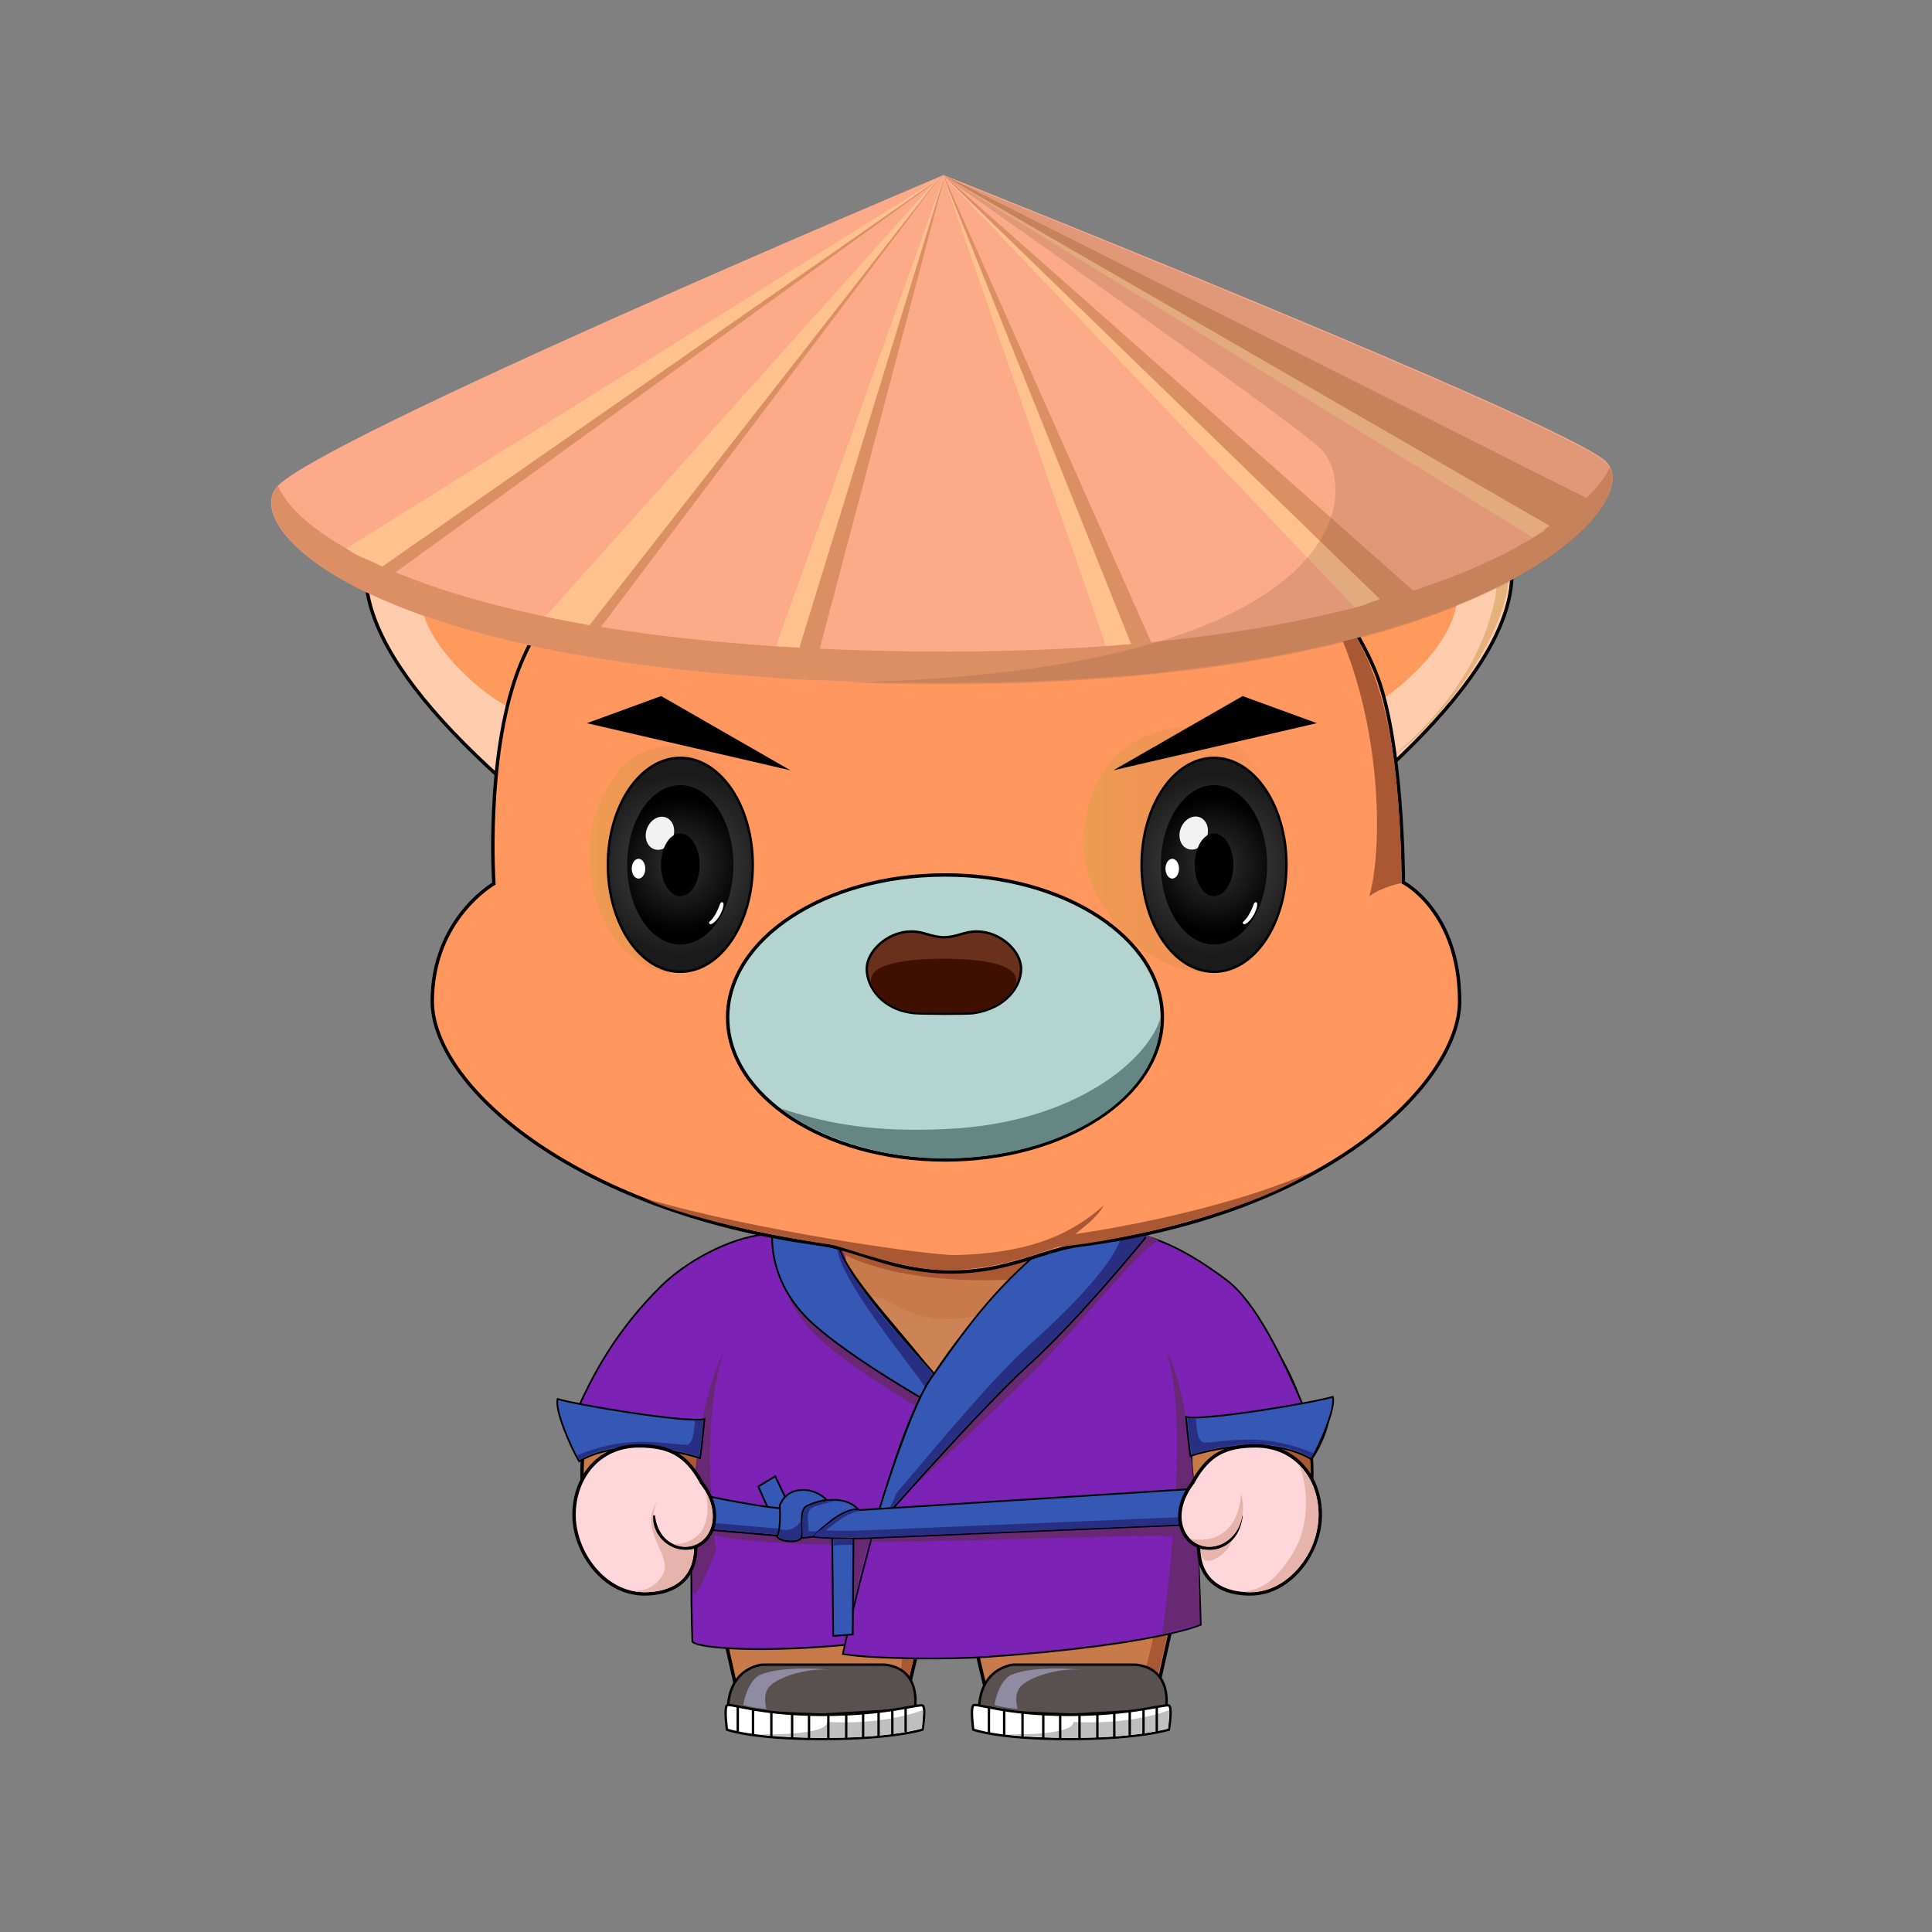 <?xml version="1.0" encoding="utf-8"?>
<svg version="1.0" id="layer_1" xmlns="http://www.w3.org/2000/svg" xmlns:xlink="http://www.w3.org/1999/xlink" x="0px" y="0px" viewBox="0 0 800 800" enable-background="new 0 0 800 800" xml:space="preserve">
<rect x="0" y="0" width="800" height="800" fill="#808080" stroke="none"/>
<g id="_x31__2_">
	<g id="身体_18_">
		<path fill="#C87A4A" stroke="#000000" stroke-width="1.417" stroke-miterlimit="10" d="M291.3,599.9c0.9-16.5,4-26.1,6.4-31.4
			C293.8,577.2,292.1,589,291.3,599.9l-0.4,14.5c0,9.2,0.5,24.7,0.5,24.7l13.1,58.4l71.6,1.9l9.4-39.9c0,0,3.8,0.4,6.6,0.4
			c2.8,0,6.6-0.4,6.6-0.4l9.4,39.9l71.6-1.9l13.1-58.4c0,0,0.5-15.2,0.5-24.1c0,0-0.2-33.1-6.8-46.5c2.1,3.2,5.8,16.1,6.5,34.5
			l0.4,12c3.6,39.4,49.8,38.6,49.8-5c0-45.3-33.4-74.5-41.8-80c-15.2-10.7-43.5-17.3-43.5-17.3h-65.7H392h-65.7
			c0,0-28.3,6.6-43.5,17.3c-8.4,5.5-41.8,34.7-41.8,80c0,43.8,46.6,44.3,49.8,4.4L291.3,599.9z"/>
		<path opacity="0.1" fill="#FFD2BE" d="M437.7,576.5c-10.9-19-1-39.8-11.4-39.8c-10.4,0-14.2,9.4-33,9.4c-0.1,0-0.7,0-0.8,0
			c-18.8,0-22.6-9.4-33-9.4s-0.5,20.8-11.4,39.8c-22.8,39.7,5.8,74.2,42.6,74.2c0.8,0,3.7,0,4.4,0
			C431.9,650.8,460.5,616.2,437.7,576.5z"/>
		<path fill="#AA5834" d="M335,647.2c0,0,21.3,7.5,57,7.5s56.3-7.5,56.3-7.5s-22.2,12.3-55.9,12.3c-2.9,0-4.9-0.1-7.6-0.3l-9.2,39.1
			l-3.2-4c2.3-7.2,1.4-30.3-0.1-36.2C352.5,655.2,340.1,650.3,335,647.2z"/>
		<path fill="#AA5834" d="M493.4,633l-13.7,59.8l-5.5-1c1.4-4.1,8.4-36.4,12.4-61.3c2.6-37.6-1.1-65.5-1.1-65.5
			C493.8,592.7,494.5,622.4,493.4,633z"/>
		<path fill="#AA5834" d="M542.8,609.5c0,10.4-6.2,31.3-16,29.3c4.2-12,3.7-32.8,3.7-32.8c1.9-45.3-26.9-73.4-26.9-73.4
			C534.1,556.9,542.8,591.9,542.8,609.5z"/>
		<path fill="#AA5834" d="M274.7,616.1c0,5.8-1.1,21.3-7.7,26.7c11.5,0,18.5-11.9,19.9-14.8c3.3-7.1,3.3-18,3.3-18
			c-0.3-34.8,10.2-48.6,10.2-48.6C282,576.8,274.7,606.2,274.7,616.1z"/>
		<path fill="#AA5834" d="M459.6,514.5c-4.6-8.2-28.1-15.9-64-17c-13.9-0.4-69.1-2.1-64.6,6.1c4.9,8.9,20.3,23,61.8,26
			C428.7,532.2,465.3,524.7,459.6,514.5z"/>
	</g>
	<g id="衣服_15_">
		<path fill="#7C22B4" stroke="#000000" stroke-width="0.709" stroke-miterlimit="10" d="M388.8,572.5c-7.8-13-40.8-45.8-41.3-57.3
			l-30.6-4.1c-15.5,1.5-33.4,11.8-43.2,21.5c-18.5,18.3-28.7,37-36.1,54.6c-0.6,1.5,13-1.8,52.1,15.5c-4.2,13.9-3.6,61.8-3,77.1
			c2.2,2.7,28.5,4.8,66.6,1C353.4,681,396.5,585.5,388.8,572.5z"/>
		<path fill="#682873" d="M322.9,514.7c0,0-3.9,21.4,16.8,40c20.7,18.7,66.2,42.7,66.2,42.7s-9.1-14.7-20.7-27.3
			c-11.5-12.7-34.5-39.4-34.9-48.4S327.4,506.7,322.9,514.7z"/>
		<path fill="#3458B4" stroke="#000000" stroke-width="0.709" stroke-miterlimit="10" d="M320,508.3c0,0-3.9,21.4,16.8,40
			S403,591,403,591s-9.1-14.7-20.7-27.3c-11.5-12.7-34.5-39.4-34.9-48.4C347.1,506.2,324.6,500.3,320,508.3z"/>
		<path fill="#282E82" d="M346.6,515.7c-0.2,13.6,33.4,52.8,36.5,59c10.9,6.4,19,12.7,19,12.7s-11.6-14-23.1-26.7
			C367.6,548.1,352.2,530.4,346.6,515.7z"/>
		<path fill="#7C22B4" stroke="#000000" stroke-width="0.709" stroke-miterlimit="10" d="M383.2,574.8
			C367,602.2,349,684.9,349,684.9c13.3,2.2,45.8,2.2,59.5,1.2c69.8-4.9,88.7-13.3,88.7-13.3s-1.2-49.8-4.3-69.8
			c22.6-10,45.1-4.2,50.1,1.3c0.8-0.9,7.6-11.3,7.5-20.9c-6.2,1.4-10.5-0.2-10.8-1.1c-8.8-20.4-19.7-43-31.6-52.1
			c-9.8-7.4-23.6-16.4-36.7-19c-11.1-1.5-33.9,4.1-33.9,4.1C424,523.8,399.3,547.3,383.2,574.8z"/>
		<path fill="#682873" d="M474.2,510.9c-66,57.1-105.6,113.5-105.6,113.5s33.1-29.8,63-60.3c20.6-21.1,38.2-44.7,48.2-50.5
			C477.1,512.5,474.2,510.9,474.2,510.9z"/>
		<path fill="#3458B4" stroke="#000000" stroke-width="0.709" stroke-miterlimit="10" d="M474.2,512.6c0,0-27.3,33.6-48,52.3
			c-20.7,18.7-64.9,69.3-64.9,69.3s14.4-49.5,24.2-63.5c16.8-23.9,26.9-38.2,53.5-59.8C446.1,505.2,469.7,504.6,474.2,512.6z"/>
		<path fill="#282E82" d="M465.4,507.5c-0.7,13.3-23.6,35.4-38.7,49c-17.7,15.9-45.7,50.6-55.5,61.7c-2.4,7.6-9.9,15.4-9.9,15.4
			s44.2-50.7,64.9-69.3c20.7-18.7,48-52.3,48-52.3C473.4,510.5,467.2,508.4,465.4,507.5z"/>
		<path fill="#682873" d="M482.9,559.3c5.1,14.7,5.1,41.1,3.6,65.1c-0.1,1.1-91.6,4.3-120.1,8.2c-4.5,0.6-5.6,4.9-5.7,5.6
			c-0.2,1.5,125-3.5,124.9-2c-1.8,23.9-4.4,40.2-4.4,40.2l15.5-3.9C496.9,672.5,496.9,583.2,482.9,559.3z"/>
		<path fill="#682873" d="M299.8,559.6c-7.6,21.9-6.1,52.7-4.5,69.5c0.1,1,47.6,1.5,63.4,4c3.5,0.6,1,6,1,6.2
			c-1.3,0.1-6.3,27.6-7.8,27.7c-1.1,0,1.4-27.4,0.2-27.4c-19.7,0.3-51.6-1.8-56.2-4c-0.2,3.7,0.8,5.6,0.8,5.6s-7.3,19.8-9.5,18.8
			C286.4,658.7,283.2,592.2,299.8,559.6z"/>
		<polygon fill="#3458B4" stroke="#000000" stroke-width="0.709" stroke-miterlimit="10" points="314,615.5 321,611.3 326.9,623.6 
			319.3,627.5 		"/>
		<polygon fill="#3458B4" stroke="#000000" stroke-width="0.709" stroke-miterlimit="10" points="344.6,636.7 353.4,636.7 
			353.1,676.8 345,677.4 		"/>
		<path fill="#3458B4" stroke="#000000" stroke-width="0.709" stroke-miterlimit="10" d="M329.5,624.7c-9,1-42.7-6.5-42.7-6.5
			l0.4,14.7l44.5,3.8c1.1,0,3.3,0,5.3-0.5c1.4-0.3,13.3-12.8,18.7-10.9C347.6,616.4,332.4,624.1,329.5,624.7z"/>
		<g>
			<path fill="#282E82" d="M335.6,634.1l-44.5-3.8l-0.3-11.6c-2.5-0.5-4.1-0.9-4.1-0.9l0.4,14.7l44.5,3.8c1.1,0,2.9,0.1,4.9-0.4
				c0.3-0.1,0.6-0.8,1.9-1.9C336.9,634.2,336.4,634.1,335.6,634.1z"/>
		</g>
		<path fill="#3458B4" stroke="#000000" stroke-width="0.709" stroke-miterlimit="10" d="M322.9,623.4c0,0,1.7-5.8,8.4-6.4
			s11,4,11,4s-5,0.9-8.4,2.7c-3.4,1.8-1,11.3-2.3,13.3c-1.3,2-8.9,1.4-9.9-0.8C323.5,633.7,322.9,623.4,322.9,623.4z"/>
		<path fill="#282E82" d="M342.9,621.5c0,0-6,0.7-9,2.6c-2.5,1.6-1.2,10.9-1.6,12.2l2.2-0.1c1.3-2-1.7-10,1.7-11.8
			c3.4-1.8,10.1-2.8,10.1-2.8H342.9z"/>
		<path fill="#3458B4" stroke="#000000" stroke-width="0.709" stroke-miterlimit="10" d="M496,616.4l-140.3,8.9
			c0,0-3.2-1.5-10.6,3.7c-2.9,2.3-7.5,5.9-8.2,7.3c2.6,0.7,19.6,0.7,19.6,0.7l139.1-5.8L496,616.4z"/>
		<path fill="#282E82" d="M492.2,616.6l-0.3,11.5l-139.1,5.8c0,0-7.8,0-13.6-0.2c-1.1,1-2,1.9-2.3,2.4c2.6,0.7,19.6,0.7,19.6,0.7
			l139.1-5.8l0.4-14.7L492.2,616.6z"/>
		<path fill="#282E82" d="M353.7,625.3c-1.4,0-4.6,1.4-7.5,3.3c-2.5,1.6-8.2,6-8.7,7.2l2.1,0.4c1.3-2,7.7-6.9,11.1-8.7
			c3.4-1.8,6.5-2,6.5-2S355.1,625.3,353.7,625.3z"/>
		<path fill="#282E82" d="M353,637.2c-0.8,0-7.4,0-7.9,0v2.9c0.9-0.5,7.9-0.4,7.9-0.4V637.2z"/>
		<path fill="#282E82" d="M331.6,629.9c-3.4,4.9-7.6,3.5-8.5,3.3c-0.1,1.4-0.9,3-0.9,3c2,2.4,8.5,1.8,9.2,0.6
			C331.9,635.6,331.6,629.9,331.6,629.9z"/>
		<path fill="#3458B4" stroke="#000000" stroke-width="0.709" stroke-miterlimit="10" d="M492.9,602.9c0,0,30.2-10.4,50.1,1.3
			c3.7-6.3,10.2-21.4,8.9-25.8c-7.8,2.4-53.7,10.1-60.8,8.3C491.7,593.8,492.9,602.9,492.9,602.9z"/>
		<path fill="#3458B4" stroke="#000000" stroke-width="0.709" stroke-miterlimit="10" d="M289.9,603.8c0,0-30.2-10.4-50.1,1.3
			c-3.7-6.3-10.2-21.4-8.9-25.8c7.8,2.4,53.7,10.1,60.8,8.3C291.1,594.6,289.9,603.8,289.9,603.8z"/>
		<path fill="#282E82" d="M287.8,588.2c-0.6,6.2-0.9,8.6-2.9,9.9c-1.1,0.7-9.1-1.1-19.6-1.1c-8.5,0-18.1,2.1-26.4,5.7
			c0.2,0.3,0.7,1.5,1,1.8c19.9-11.8,49.6-1.3,49.6-1.3s1.2-8.2,1.7-15.2C290.5,588.2,289.3,588.2,287.8,588.2z"/>
		<path fill="#282E82" d="M495.1,587.3c0.6,6.2,0.9,8.6,2.9,9.9c1.1,0.7,9.1-1.1,19.6-1.1c8.5,0,18.1,2.1,26.4,5.7
			c-0.2,0.3-0.7,1.5-1,1.8c-19.9-11.8-49.6-1.3-49.6-1.3s-1.2-8.2-1.7-15.2C492.3,587.3,493.5,587.3,495.1,587.3z"/>
	</g>
	<g id="脚_9_">
		<g id="鞋_6_">
			<path fill="#595050" stroke="#000000" stroke-miterlimit="10" d="M482.8,707.7c0,0,3.2-16.7-12.5-18.4c-16.1,0-50.7,0-50.7,0
				s-14.2,1.1-14.2,19.1l38.7,1.6L482.8,707.7z"/>
			<path fill="#FFFFFF" stroke="#000000" stroke-width="0.982" stroke-miterlimit="10" d="M403,716.2c0,0,10,3.9,39.5,3.9
				c29.5,0,41.5-3.9,41.5-3.9s1.6-9.3,0-10c-1.6-0.7-15,3.9-41.5,3.9c-26.5,0-38.3-5.1-39.5-3.9C401.8,707.4,403,716.2,403,716.2z"
				/>
			<path fill="#BFBFBF" d="M484.2,708.1c0,0-15.2,6.3-39.7,4.9c0,6-28.3,5.1-28.3,5.1s39.4,4.7,67.6-2.4L484.2,708.1z"/>
			<line fill="none" stroke="#000000" stroke-width="0.982" stroke-miterlimit="10" x1="479" y1="706.8" x2="479" y2="717.3"/>
			<line fill="none" stroke="#000000" stroke-width="0.982" stroke-miterlimit="10" x1="473.5" y1="707.7" x2="473.5" y2="718.1"/>
			<line fill="none" stroke="#000000" stroke-width="0.982" stroke-miterlimit="10" x1="467.8" y1="708.4" x2="467.8" y2="718.8"/>
			<line fill="none" stroke="#000000" stroke-width="0.982" stroke-miterlimit="10" x1="461.4" y1="709.2" x2="461.4" y2="719.4"/>
			<line fill="none" stroke="#000000" stroke-width="0.982" stroke-miterlimit="10" x1="454.4" y1="709.7" x2="454.4" y2="719.8"/>
			<line fill="none" stroke="#000000" stroke-width="0.982" stroke-miterlimit="10" x1="447" y1="710" x2="447" y2="720.1"/>
			<line fill="none" stroke="#000000" stroke-width="0.982" stroke-miterlimit="10" x1="439" y1="709.8" x2="439" y2="719.8"/>
			<line fill="none" stroke="#000000" stroke-width="0.982" stroke-miterlimit="10" x1="432" y1="709.8" x2="432" y2="719.8"/>
			<line fill="none" stroke="#000000" stroke-width="0.982" stroke-miterlimit="10" x1="423.4" y1="709.2" x2="423.4" y2="719.2"/>
			<line fill="none" stroke="#000000" stroke-width="0.982" stroke-miterlimit="10" x1="415.8" y1="707.6" x2="415.8" y2="718.6"/>
			<line fill="none" stroke="#000000" stroke-width="0.982" stroke-miterlimit="10" x1="409.5" y1="706.7" x2="409.5" y2="717.7"/>
			<path fill="#8F8BA3" d="M448.4,691.4c0,0-19-2-29.1,1.9c-5.3,1.8-7.4,11.3-7.5,12.7c4.5,1.3,9.6,1.6,9.6,1.6s-2.3-6.6,2.1-10.1
				S438.3,690.6,448.4,691.4z"/>
		</g>
		<g id="鞋_5_">
			<path fill="#595050" stroke="#000000" stroke-miterlimit="10" d="M378.8,707.7c0,0,3.2-16.7-12.5-18.4c-16.1,0-50.7,0-50.7,0
				s-14.2,1.1-14.2,19.1l38.7,1.6L378.8,707.7z"/>
			<path fill="#FFFFFF" stroke="#000000" stroke-width="0.982" stroke-miterlimit="10" d="M301,716.2c0,0,10,3.9,39.5,3.9
				c29.5,0,41.5-3.9,41.5-3.9s1.6-9.3,0-10c-1.6-0.7-15,3.9-41.5,3.9c-26.5,0-38.3-5.1-39.5-3.9C299.8,707.4,301,716.2,301,716.2z"
				/>
			<path fill="#BFBFBF" d="M382.2,708.1c0,0-15.3,6.3-39.7,4.9c0,6-28.3,5.1-28.3,5.1s39.4,4.7,67.6-2.4L382.2,708.1z"/>
			<line fill="none" stroke="#000000" stroke-width="0.982" stroke-miterlimit="10" x1="375" y1="706.8" x2="375" y2="717.3"/>
			<line fill="none" stroke="#000000" stroke-width="0.982" stroke-miterlimit="10" x1="369.5" y1="707.7" x2="369.5" y2="718.1"/>
			<line fill="none" stroke="#000000" stroke-width="0.982" stroke-miterlimit="10" x1="363.8" y1="708.4" x2="363.8" y2="718.8"/>
			<line fill="none" stroke="#000000" stroke-width="0.982" stroke-miterlimit="10" x1="357.4" y1="709.2" x2="357.4" y2="719.4"/>
			<line fill="none" stroke="#000000" stroke-width="0.982" stroke-miterlimit="10" x1="350.4" y1="709.7" x2="350.4" y2="719.8"/>
			<line fill="none" stroke="#000000" stroke-width="0.982" stroke-miterlimit="10" x1="343" y1="710" x2="343" y2="720.1"/>
			<line fill="none" stroke="#000000" stroke-width="0.982" stroke-miterlimit="10" x1="335" y1="709.8" x2="335" y2="719.8"/>
			<line fill="none" stroke="#000000" stroke-width="0.982" stroke-miterlimit="10" x1="328" y1="709.8" x2="328" y2="719.8"/>
			<line fill="none" stroke="#000000" stroke-width="0.982" stroke-miterlimit="10" x1="319.4" y1="709.2" x2="319.4" y2="719.2"/>
			<line fill="none" stroke="#000000" stroke-width="0.982" stroke-miterlimit="10" x1="311.8" y1="707.6" x2="311.8" y2="718.6"/>
			<line fill="none" stroke="#000000" stroke-width="0.982" stroke-miterlimit="10" x1="305.5" y1="706.7" x2="305.5" y2="717.7"/>
			<path fill="#8F8BA3" d="M344.4,691.4c0,0-19-2-29.1,1.9c-5.3,1.8-7.4,11.3-7.5,12.7c4.5,1.3,9.6,1.6,9.6,1.6s-2.3-6.6,2.1-10.1
				C323.8,694,334.3,690.6,344.4,691.4z"/>
		</g>
	</g>
	<g id="手_41_">
		<g id="手_43_">
			<g id="左手_30_">
				<path fill="#FFD6DA" stroke="#000000" stroke-width="1.417" stroke-miterlimit="10" d="M497.2,632.8
					c-3.6,16.8,3.9,27.2,20.5,27.2c16.6,0,29-17.2,29-32.7c0-15.5-10.2-28.6-26.8-28.6c-12.7,0-19.4,3.8-25.4,14.1
					C490.7,619.7,498,629.3,497.2,632.8z"/>
				<path fill="#FFD6DA" stroke="#000000" stroke-width="1.417" stroke-miterlimit="10" d="M513.9,627.5
					c-1.5,13-12.7,16.2-19.6,11.8c-6.1-3.8-9.1-14.5,0-25.9"/>
			</g>
			<path fill="#E6B4AA" d="M513.9,618.2c0,0,0,22.3-21,19C501.5,645.9,518.7,636.7,513.9,618.2z"/>
			<path fill="#E6B4AA" d="M509.8,638.2c0,0-3.7,4.8-12.5,3.3C496.4,651.7,509.4,643.2,509.8,638.2z"/>
			<path fill="#E6B4AA" d="M537.9,606.6c2.8,5.9,5.8,23.3-2.8,37c-6,9.5-11.9,15.1-21.2,15.5c16.1,2.1,24.9-10.8,27.2-14.6
				C546.7,635.9,549.6,618.5,537.9,606.6z"/>
		</g>
		<g id="手_42_">
			<g id="左手_29_">
				<path fill="#FFD6DA" stroke="#000000" stroke-width="1.417" stroke-miterlimit="10" d="M287.2,632.8
					c3.6,16.8-3.9,27.2-20.5,27.2s-29-17.2-29-32.7c0-15.5,10.2-28.6,26.8-28.6c12.7,0,19.4,3.8,25.4,14.1
					C293.8,619.7,286.4,629.3,287.2,632.8z"/>
				<path fill="#FFD6DA" stroke="#000000" stroke-width="1.417" stroke-miterlimit="10" d="M270.5,627.5
					c1.5,13,12.8,16.2,19.6,11.8c6.1-3.8,9.1-14.5,0-25.9"/>
			</g>
			<path fill="#E6B4AA" d="M291.4,616.4c1.5,2.4,2.9,11.3-0.7,17.3c-1.8,3-7.3,6.4-12.2,5.5c6.1,3.2,12.8,0.3,15.3-5.2
				C297.3,626.6,292.9,618.2,291.4,616.4z"/>
			<path fill="#E6B4AA" d="M272.3,621.6c-8,10.9,4.5,21.2,2.9,28.4c-0.8,3.5-5.9,10.4-15,8.3c7.4,2.5,19.4,0.3,23.5-5.7
				c1.1-1.6,3.4-4.2,3.7-11.2C276.6,644.1,266.1,632.9,272.3,621.6z"/>
		</g>
	</g>
	<g id="耳朵_31_">
		<g id="耳朵_36_">
			<path fill="#FFCDAD" stroke="#000000" stroke-width="1.417" stroke-miterlimit="10" d="M246,250.5
				c-4.2-24.9-33.2-65.4-72.1-49.5c-40,26.5-25.1,68.7,33.5,121.4L246,250.5z"/>
			<path fill="#E4B27A" d="M173.9,201c37.3-5.8,14.5,34.4,23.5,41.2c21.6,16.1,26.2,5.5,31.9,13.5l15.8-9.2
				C241.9,227.5,214.6,187.7,173.9,201z"/>
			<path fill="#FF9A5C" d="M210.6,292.5c-5-0.4-62.2-42.2-22.6-67.5c-4,34.9,41.4,20.5,41.4,32.2L210.6,292.5z"/>
			<path fill="#E9785C" d="M228,261.7l1.3-4.5c0-11.7-45.4,2.7-41.4-32.2C175.6,257.6,224.1,252.8,228,261.7z"/>
		</g>
		<g id="耳朵_35_">
			<path fill="#FFCDAD" stroke="#000000" stroke-width="1.417" stroke-miterlimit="10" d="M531.5,250.5
				c4.2-24.9,33.2-65.4,72.1-49.5c40,26.5,25.1,68.7-33.5,121.4L531.5,250.5z"/>
			<path fill="#FF9A5C" d="M566.9,292.5c5-0.4,62.2-42.2,22.6-67.5c4,34.9-41.4,20.5-41.4,32.2L566.9,292.5z"/>
			<path fill="#E9785C" d="M554.4,270l-6.3-12.8c0-11.7,45.4,2.7,41.4-32.2C601.9,257.6,558.3,261,554.4,270z"/>
			<path fill="#E4B27A" d="M622.9,223.2c-2.6-5.5-9.1-13-11-14.3c-22.3-15.5-22.3,16-22.3,16c1.7,1.1,5.8,4.3,6.6,5.2
				c15.4-3.9,28.3,0.6,21.6,23c-9.4,36.5-42,60.6-42,60.6C593.4,302.8,634.8,254.2,622.9,223.2z"/>
		</g>
	</g>
	<g id="面部_1_">
		<path id="面部_2_" fill="#FF975E" stroke="#000000" stroke-width="1.417" stroke-miterlimit="10" d="M214.3,278.3
			c11.2-30.5,46.9-77.2,129.7-100c36.3-10,61.8-8.8,96.6,0.5c41.8,11.2,105.2,42.4,128.8,98.9c11.7,28,11.7,87.7,11.7,87.7
			s23.3,12,23.3,49.3c0,32.5-52.7,87.4-157.3,100.9c-15.4,2-29.3,11.1-53.3,11.1s-38-9.3-54.8-11.6C236.1,501,179,448.5,179,414.7
			c0-34.2,25.5-48.8,25.5-48.8S201,314.7,214.3,278.3z"/>
		<path fill="#AA5834" d="M532.7,227.5c34.8,34.5,46.6,60.2,47.7,138.2c0,0-7.3,1.1-13.4,5.4C573.9,347.5,572.5,271,532.7,227.5z"/>
		<path fill="#AA5834" d="M267,496.2c18.9,9.2,64.8,17.7,77.4,19.2c6.4,1.4,29.4,10.5,47,10.5s30.2-3.9,46.7-9.6
			c29.3-2.6,80.2-15.3,104.8-31c-30.3,13.1-68.9,21.4-97.6,25.7c3.7-3.3,8.2-5.9,11.8-11.9c-15.7,13.9-34.1,19.9-61.5,20.6
			C384.7,519.9,312,509.5,267,496.2z"/>
	</g>
	<g id="鼻子_33_">
		<ellipse fill="#B4D4D0" stroke="#000000" stroke-width="1.417" stroke-miterlimit="10" cx="391.3" cy="421.3" rx="90" ry="59"/>
		<path fill="#658783" d="M392,467.5c-28.1,1.3-47.3-1.5-68.3-8.4c6.1,6,32.9,20.6,67.2,20.6c48.4,0,89.7-24.6,89.7-58.4
			C475.8,438.2,445.9,465,392,467.5z"/>
		<g id="鼻子_34_">
			<path fill="#69301B" stroke="#000000" stroke-miterlimit="10" d="M404.4,385.7c-5.2,0-8,2.3-13.5,2.4c-5.5-0.1-8.3-2.4-13.5-2.4
				c-10,0-18.5,8.3-18.5,15.5c0,7.3,6.2,16.9,19.6,18.3c3.1,0.3,22,0.4,24.7,0c13.3-2,19.6-11,19.6-18.3
				C422.9,394,414.4,385.7,404.4,385.7z"/>
			<path fill="#3F1000" d="M420.8,406c0,4.5-6.4,10.1-14,12.3c-4.9,1.4-10,1-16.5,1c-5.7,0-10.3,0.4-14.8-0.7
				c-8.7-2.1-14.9-8.3-14.9-12.6c0-6.6,13.4-9,30-9S420.8,399.3,420.8,406z"/>
		</g>
	</g>
	<g id="眼睛_19_">
		<linearGradient id="SVGID_5_" gradientUnits="userSpaceOnUse" x1="448.541" y1="351.792" x2="532.263" y2="351.792">
			<stop  offset="0" style="stop-color:#E2A048;stop-opacity:0.6"/>
			<stop  offset="1" style="stop-color:#C87A4A;stop-opacity:0"/>
		</linearGradient>
		<path fill="url(#SVGID_5_)" d="M524.7,326.7c17.5,42.8,2.8,76.1-24.6,76.1s-47.7-28.8-50.6-44.6c-4-20.6,4.9-42.7,20.5-51.1
			C489.5,296.5,512.7,297.3,524.7,326.7z"/>
		<linearGradient id="SVGID_6_" gradientUnits="userSpaceOnUse" x1="244.038" y1="355.831" x2="312.922" y2="355.831">
			<stop  offset="0" style="stop-color:#E2A048;stop-opacity:0.6"/>
			<stop  offset="1" style="stop-color:#C87A4A;stop-opacity:0"/>
		</linearGradient>
		<path fill="url(#SVGID_6_)" d="M304.6,326.7c20.7,41.4-1.1,75.1-24.6,76.1c-18.5,0.8-31.7-19.4-34.5-35.2
			c-4-20.6,0.4-34.5,11-48.8C264.4,308,291.7,300.7,304.6,326.7z"/>
		<g id="眼睛_21_">
			<radialGradient id="SVGID_7_" cx="281.673" cy="358.107" r="37.851" gradientUnits="userSpaceOnUse">
				<stop  offset="0" style="stop-color:#4D4D4D"/>
				<stop  offset="1" style="stop-color:#1A1A1A"/>
			</radialGradient>
			<ellipse fill="url(#SVGID_7_)" stroke="#000000" stroke-miterlimit="10" cx="281.7" cy="358.1" rx="30" ry="44.3"/>
			
				<radialGradient id="SVGID_8_" cx="247.46" cy="358.107" r="28.178" gradientTransform="matrix(0.985 0 0 1 37.905 0)" gradientUnits="userSpaceOnUse">
				<stop  offset="0" style="stop-color:#333333"/>
				<stop  offset="1" style="stop-color:#000000"/>
			</radialGradient>
			<ellipse fill="url(#SVGID_8_)" cx="281.7" cy="358.1" rx="22" ry="33"/>
			
				<ellipse transform="matrix(0.361 -0.933 0.933 0.361 -147.298 475.264)" fill="#F2F2F2" cx="273.1" cy="345.1" rx="7" ry="5.7"/>
			<ellipse cx="281.7" cy="358.1" rx="8" ry="13"/>
			<path fill="#FFFFFF" d="M298.1,378.9c-1.4,2.5-3.6,4.4-4.3,3.6c-0.8-0.8,0.9-0.9,2.7-4.4c1.9-3.5,1.5-4.6,2.6-4.5
				C300.1,373.7,299.5,376.4,298.1,378.9z"/>
			<ellipse fill="#FFFFFF" cx="264.4" cy="359.7" rx="2.8" ry="4.1"/>
		</g>
		<g id="眼睛_20_">
			<radialGradient id="SVGID_10_" cx="502.673" cy="358.107" r="37.851" gradientUnits="userSpaceOnUse">
				<stop  offset="0" style="stop-color:#4D4D4D"/>
				<stop  offset="1" style="stop-color:#1A1A1A"/>
			</radialGradient>
			<ellipse fill="url(#SVGID_10_)" stroke="#000000" stroke-miterlimit="10" cx="502.7" cy="358.1" rx="30" ry="44.3"/>
			
				<radialGradient id="SVGID_11_" cx="471.808" cy="358.107" r="28.178" gradientTransform="matrix(0.985 0 0 1 37.905 0)" gradientUnits="userSpaceOnUse">
				<stop  offset="0" style="stop-color:#333333"/>
				<stop  offset="1" style="stop-color:#000000"/>
			</radialGradient>
			<ellipse fill="url(#SVGID_11_)" cx="502.7" cy="358.1" rx="22" ry="33"/>
			
				<ellipse transform="matrix(0.361 -0.933 0.933 0.361 -6.062 681.368)" fill="#F2F2F2" cx="494.1" cy="345.1" rx="7" ry="5.7"/>
			<ellipse cx="502.7" cy="358.1" rx="8" ry="13"/>
			<path fill="#FFFFFF" d="M519.1,378.9c-1.4,2.5-3.6,4.4-4.3,3.6c-0.8-0.8,0.9-0.9,2.7-4.4c1.9-3.5,1.5-4.6,2.6-4.5
				C521.1,373.7,520.5,376.4,519.1,378.9z"/>
			<ellipse fill="#FFFFFF" cx="485.4" cy="359.7" rx="2.8" ry="4.1"/>
		</g>
	</g>
	<g id="眉毛_3_">
		<polygon stroke="#000000" stroke-width="1.417" stroke-miterlimit="10" points="465.5,317.2 542.8,299.3 514.6,289 		"/>
		<polygon stroke="#000000" stroke-width="1.417" stroke-miterlimit="10" points="322.8,317.2 245.5,299.3 273.7,289 		"/>
	</g>

	<g id="头发_14_">
		<path fill="#A66AFF" stroke="#000000" stroke-width="1.417" stroke-miterlimit="10" d="M364.8,196.7
			c-26.6-6.4-37.6-38.8-23.1-58.7c-3.2,16.8,9.8,36.2,37.8,33.6"/>
		<path fill="#8C54A2" d="M340.5,141.2c0,0-1.2,8.3,0.4,14.6c2.3,8.7,10.2,15.5,10.2,15.5s-6.1,0.6-8.9-2.4c0.3,0.6,4.9,4.7,5.9,5.3
			c12.1,7.9,23.3,8.5,23.3,8.5s-8.9,1.1-14.9-0.6c6.7,4.3,21.7,4.9,21.7,4.9s-4.8,2.7-9.9,1.4c6.3,2.5,15.9,3.4,22.8,1.7l-14.4-17.4
			C371.2,173.3,340.9,171.3,340.5,141.2z"/>
		<path fill="#A66AFF" stroke="#000000" stroke-width="1.417" stroke-miterlimit="10" d="M445.2,180.1c-16.5-4.2-20.3-24.4-6-27.6
			c-14.9-3.3-21.7,16.3-17.7,21.8c-13.6-1-48-22.5-40.8-55.3c-13,15.5-24.8,68.8,30.3,77.7"/>
		<path fill="#8C54A2" d="M400.3,184.9c-23.7-12-27.2-38.2-20.8-62.1c-4.5,32.1,32,54.1,47.5,53.1c-4-5.5-4.3-18,8.8-23
			c-10.9,5.4-7.1,23.8,9.3,28c0,0-7.1,0.9-18.1-5c0,1.1,15.7,9,15.7,9l-21.8-8.9l20.7,13.1l-15-3l6.8,5l-17.1-6.9l22.3,14.4
			L400.3,184.9z"/>
	</g>
	<g id="帽子_13_">
		<path fill="#FDAA8A" d="M390.7,72.5c0,0-261.7,110.3-276.4,129.5s48.2,80.8,276.4,80.8s291.6-75.3,274.3-91.7
			S390.7,72.5,390.7,72.5z"/>
		<path fill="#DC8E64" d="M392.1,269.8c-191.2,0-266.3-43.3-277-68.6c-0.3,0.3-0.5,0.6-0.7,0.8c-14.7,19.2,48.2,80.8,276.4,80.8
			c219.1,0,286.3-69.4,276-89.4C652.7,220.9,575.8,269.8,392.1,269.8z"/>
		<path fill="#DC8E64" d="M388.8,74.1l0.9-1.2c0,0,0,0-0.1,0l-1.2,1.4l-256,159.8c5.4,3.7,11.9,7.5,19.7,11.3L387.7,75.1
			L220.9,267.6c6.1,1.3,12.4,2.6,19.1,3.7L388.3,74.6l2.5-1.8l0.2,0.6l-70.2,207.3c4.9,0.3,10,0.6,15.2,0.9l55-208l75.5,206.2
			c5.3-0.5,10.6-1,15.7-1.5L391.1,73.4l0.1-0.4l184.7,187.1c6.9-2.1,13.4-4.3,19.5-6.5L391.2,72.9l0-0.1L649,224.9
			c6.7-5.4,11.5-10.7,14.5-15.4L391.3,72.7l0-0.1c0,0,0,0,0,0l0,0.1l-0.2-0.1l0,0c0,0,0,0,0,0l0,0l-0.4-0.2l0.3,0.2l-0.1,0l-0.3-0.2
			l0.2,0.3l-0.1,0.1l-0.1-0.3l0.1,0.3L388.8,74.1z M391.1,72.7l0.2,0.1l0,0.1L391.1,72.7L391.1,72.7z M391,72.7l0.2,0.2l-0.1,0.3
			l-0.2-0.5L391,72.7z"/>
		<path fill="#FFC28E" d="M388.5,74.1l0.9-1.2c0,0-0.1,0-0.1,0l-1.2,1.4L143.4,227.1c5.3,3.8,7.2,3.6,14.9,7.5l229-159.5
			L225.8,255.3c6,1.4,11.6,2.3,18.3,3.6L388,74.7l2.5-1.8l0.2,0.6l-69.4,194.1l9.7,0.6l59.8-194.5L458,267.5l10.4-0.8L390.8,73.5
			l0.1-0.4l170.2,178.5l10.3-3.5L390.9,73l0-0.1l243.9,149.7l6.8-4.9L391,72.9l0-0.1c0,0,0,0,0,0l0,0.1l-0.2-0.1l0,0c0,0,0,0,0,0
			l0,0l-0.4-0.2l0.3,0.2l-0.1,0l-0.3-0.2l0.2,0.3l-0.1,0.1l-0.1-0.3l0.1,0.3L388.5,74.1z M390.8,72.8l0.2,0.1l0,0.1L390.8,72.8
			L390.8,72.8z M390.7,72.8l0.2,0.2l-0.1,0.3l-0.2-0.5L390.7,72.8z"/>
		<path opacity="0.2" fill="#6E5237" d="M665,191.5C647.6,175.2,390.7,72.9,390.7,72.9s142.5,100.1,156,112.8
			c16.8,15.8,14.6,92.2-195.6,96.9c12.6,0.4,25.8,0.7,39.6,0.7C618.9,283.2,682.3,207.9,665,191.5z"/>
	</g>
</g>
</svg>